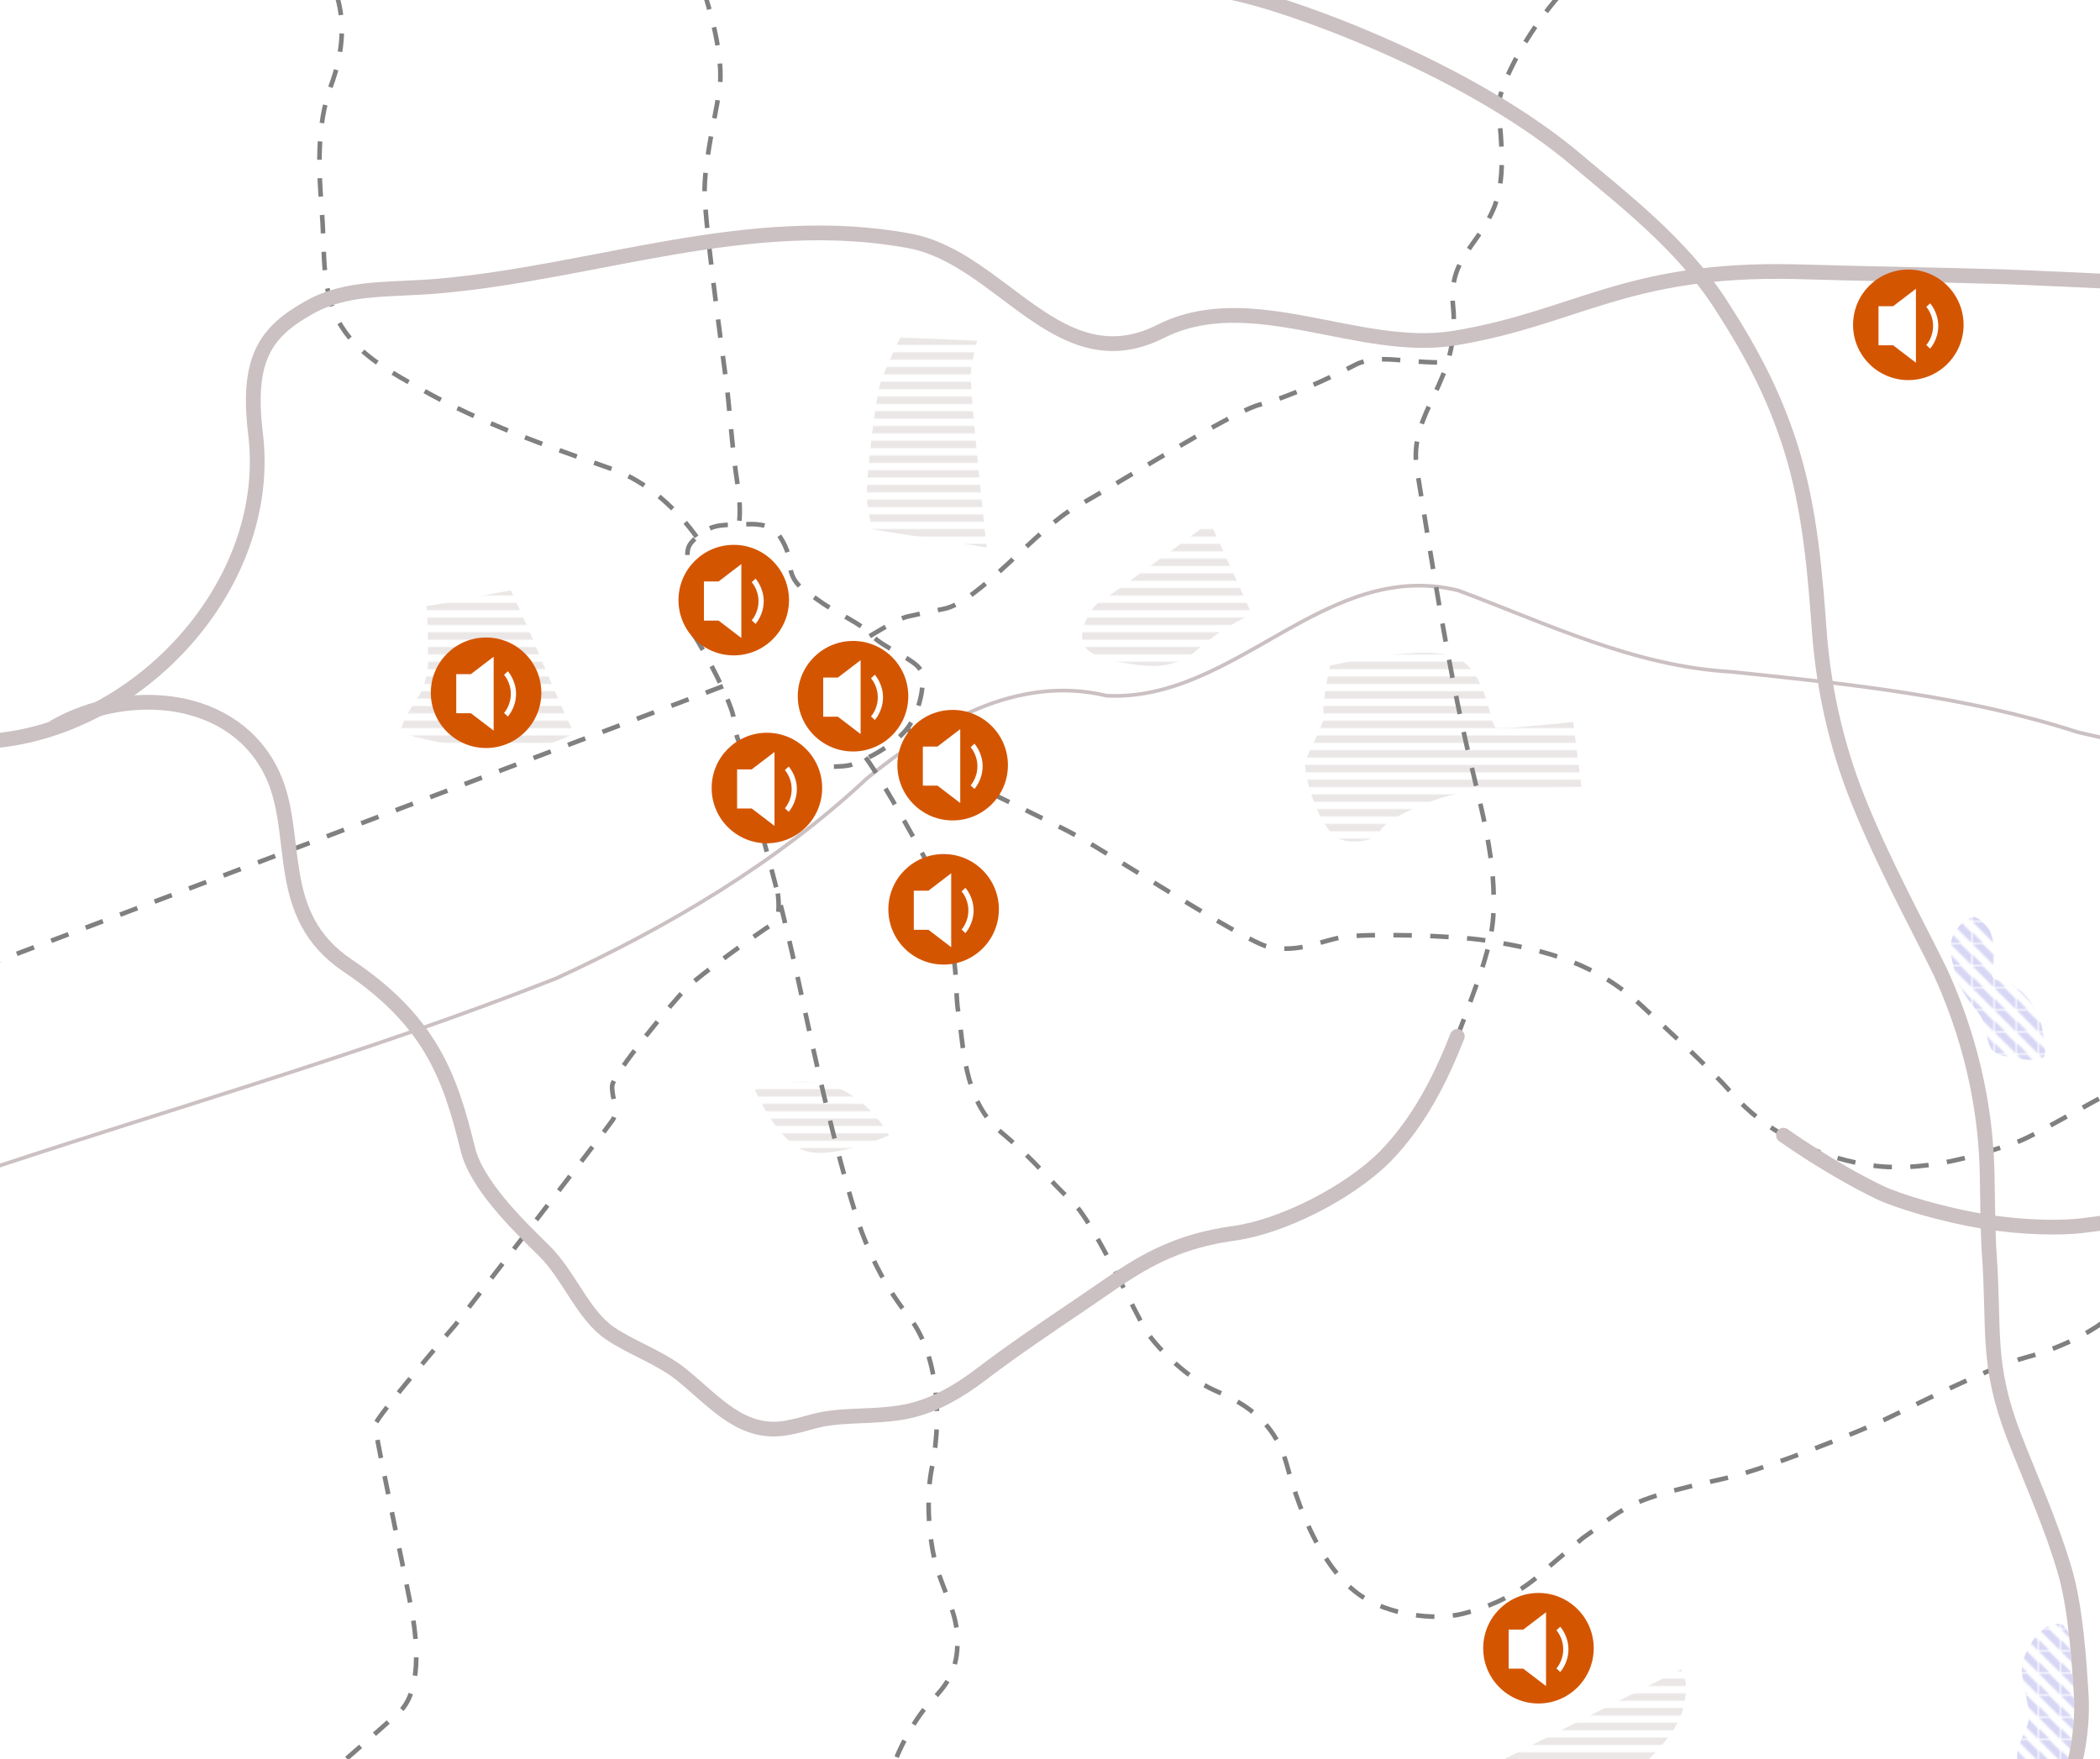 <?xml version="1.0" encoding="UTF-8" standalone="no"?>
<svg
   xmlns:dc="http://purl.org/dc/elements/1.1/"
   xmlns:cc="http://creativecommons.org/ns#"
   xmlns:rdf="http://www.w3.org/1999/02/22-rdf-syntax-ns#"
   xmlns:svg="http://www.w3.org/2000/svg"
   xmlns="http://www.w3.org/2000/svg"
   xmlns:sodipodi="http://sodipodi.sourceforge.net/DTD/sodipodi-0.dtd"
   xmlns:inkscape="http://www.inkscape.org/namespaces/inkscape"
   width="1140"
   height="955"
   viewBox="0 0 1140 955"
   id="svg5273"
   version="1.1"
   inkscape:version="0.91 r"
   sodipodi:docname="map_bopromises_bigicons_002.svg"
   inkscape:export-filename="/home/marc/Dropbox/dev/bopromises/map_bopromises_bigicons_002.png"
   inkscape:export-xdpi="72"
   inkscape:export-ydpi="72">
  <sodipodi:namedview
     pagecolor="#ffffff"
     bordercolor="#666666"
     borderopacity="1"
     objecttolerance="10"
     gridtolerance="10"
     guidetolerance="10"
     inkscape:pageopacity="1"
     inkscape:pageshadow="2"
     inkscape:window-width="2560"
     inkscape:window-height="1364"
     id="namedview5419"
     showgrid="false"
     inkscape:zoom="0.7"
     inkscape:cx="226.50481"
     inkscape:cy="497.74578"
     inkscape:window-x="0"
     inkscape:window-y="24"
     inkscape:window-maximized="1"
     inkscape:current-layer="svg5273"
     showguides="true"
     inkscape:guide-bbox="true" />
  <defs
     id="defs5275">
    <pattern
       patternUnits="userSpaceOnUse"
       width="11.312"
       height="11.312"
       patternTransform="translate(1203.015 1064.682)"
       id="fill-water">
      <path
         d="M0 5.656v5.656h5.656L0 5.656z"
         fill="#d7d7f5"
         stroke-width="2"
         stroke-dasharray="1, 1"
         id="path5278" />
      <path
         d="M0 0l11.312 11.312V5.656L5.656 0H0z"
         fill="#d7d7f5"
         stroke-width="2"
         stroke-dasharray="1, 1"
         id="path5280" />
    </pattern>
    <pattern
       patternUnits="userSpaceOnUse"
       width="100"
       height="8"
       patternTransform="translate(842.218 1163.232)"
       id="fill-park">
      <path
         fill="none"
         d="M0 0h100v8H0z"
         id="path5283" />
      <path
         fill="#eae7e6"
         fill-rule="evenodd"
         d="M100 4H0v4h100z"
         id="path5285" />
      <path
         fill="#fff"
         fill-opacity="0"
         fill-rule="evenodd"
         d="M100 0H0v4h100z"
         id="path5287" />
    </pattern>
  </defs>
  <g
     id="waters">
    <path
       d="m 1117.143,881.463 c -10.804,-0.42 -20,17.82 -19.602,25.098 0.426,7.763 3.987,19.736 3.987,24.72 0,4.983 -3.188,9.965 -4.982,14.95 -2.59,7.374 -1.545,8.77 -1.545,8.77 l 27.635,0 c 1.866,-8.16 4.034,-21.12 3.168,-34.928 -0.537,-8.55 -1.325,-21.066 -2.817,-33.92 -1.23,-2.02 -2.544,-3.614 -3.662,-4.347 -0.732,-0.203 -1.46,-0.314 -2.18,-0.342 z"
       id="path5293"
       inkscape:connector-curvature="0"
       style="fill:url(#fill-water);fill-opacity:1;fill-rule:evenodd" />
    <path
       d="m 1059.39,510.298 c 1.975,-7.893 9.868,-12.545 12.123,-12.545 2.256,0 8.88,5.357 9.585,10.15 3.242,7.61 0.423,21.846 0.423,21.846 1.46,3.67 6.39,1.97 10.995,4.794 8.74,5.356 14.94,15.364 16.35,25.09 1.41,9.725 2.397,13.53 -0.422,14.94 -2.82,1.41 -11.116,0.62 -13.954,0 -4.99,-1.088 -10.996,-1.69 -13.11,-4.65 -3.383,-4.37 -3.1,-14.097 -6.625,-19.03 -3.524,-4.933 -10.43,-12.122 -12.685,-20.156 -2.256,-8.034 -4.09,-14.797 -2.678,-20.438 z"
       id="path5327"
       inkscape:connector-curvature="0"
       style="fill:url(#fill-water);fill-opacity:1;fill-rule:evenodd" />
  </g>
  <g
     id="parks">
    <path
       d="m 409.834,591.611 c 0.35,-0.367 29.436,-11.357 51.628,2.392 14.146,8.765 21.13,22.326 21.13,22.326 0,0 -30.1,13.357 -45.45,8.373 -15.348,-4.983 -27.308,-33.09 -27.308,-33.09 z"
       id="path5291"
       inkscape:connector-curvature="0"
       style="fill:url(#fill-park);fill-opacity:1;fill-rule:evenodd" />
    <path
       d="m 231.545,329.063 c 0.877,11.853 0.77,19.066 0.877,29.035 0.05,4.65 -1.335,14.134 -5.337,20.118 -1.744,2.608 -10.243,15.022 -9.21,19.41 4.7,2.46 54.237,14.58 78.585,6.547 5.212,-1.558 10.32,-3.493 15.18,-5.946 -12.125,-25.177 -22.265,-52.607 -34.39,-77.784 -12.15,2.144 -35.27,7.01 -45.705,8.62 z"
       id="path5295"
       inkscape:connector-curvature="0"
       style="fill:url(#fill-park);fill-opacity:1;fill-rule:evenodd" />
    <path
       d="m 222.558,262.208 c 0,0 36.126,-11.99 42.18,-15.437 3.758,-2.14 4.664,-6.29 4.664,-6.29 l 12.06,5.383 c 0,0 -0.324,16.47 -5.504,27.232 -1.857,3.858 -9.342,9.378 -12.656,10.746 -12.558,5.182 -33.767,5.078 -33.767,5.078 z"
       id="path5323"
       inkscape:connector-curvature="0"
       style="fill:url(#a);fill-opacity:1;fill-rule:evenodd" />
    <path
       d="m 816.478,955 96.08,-48.837 c 0,0 5.78,6.38 0.4,23.72 -3.556,11.455 -17.94,25.117 -17.94,25.117 z"
       id="path5325"
       inkscape:connector-curvature="0"
       style="fill:url(#fill-park);fill-opacity:1;fill-rule:evenodd" />
    <path
       d="m 488.77,183.173 41.662,1.794 c 0,0 -2.392,8.37 -3.39,16.544 -0.996,8.173 8.573,95.68 8.573,95.68 l -61.595,-9.767 c 0,0 -3.905,-9.347 -3.39,-22.126 0.524,-12.95 4.785,-49.235 7.177,-56.81 2.743,-8.685 10.964,-25.315 10.964,-25.315 z"
       id="path5331"
       inkscape:connector-curvature="0"
       style="fill:url(#fill-park);fill-opacity:1;fill-rule:evenodd" />
    <path
       d="m 721.993,361.378 c 0,0 54.337,-13.14 70.284,-3.57 15.947,9.567 16.228,36.262 20.015,37.26 3.788,0.995 41.676,-3.147 41.676,-3.147 l 4.57,35.24 c 0,0 -54.817,1.793 -67.973,3.985 -13.156,2.193 -38.36,13.366 -41.35,19.944 -2.99,6.578 -19.925,7.69 -25.228,2.382 -10.282,-10.29 -16.745,-34.485 -15.15,-40.465 1.595,-5.98 10.434,-19.502 9.637,-25.482 -0.798,-5.98 3.52,-26.147 3.52,-26.147 z"
       id="path5335"
       inkscape:connector-curvature="0"
       style="fill:url(#fill-park);fill-opacity:1;fill-rule:evenodd" />
    <path
       d="m 656.902,283.425 22.628,49.852 c 0,0 -11.152,5.424 -18.94,10.994 -8.237,5.89 -14.473,12.337 -18.36,13.93 -10.784,4.42 -19.264,3.465 -26.517,2.475 -8.338,-1.14 -25.13,-3.65 -27.754,-11.492 -2.313,-6.912 3.712,-19.445 9.368,-22.627 5.657,-3.18 59.574,-43.133 59.574,-43.133 z"
       id="path5337"
       inkscape:connector-curvature="0"
       style="fill:url(#fill-park);fill-opacity:1;fill-rule:evenodd" />
  </g>
  <g
     id="railroads">
    <path
       d="m -23.116,640.396 c 108.308,-36.55 218.84,-67.34 325.143,-109.34 61.015,-28.076 119.318,-62.484 168.6,-108.507 36.24,-29.468 81.408,-56.615 130.065,-44.893 70.187,3.472 118.73,-74.85 190.967,-57.125 48.25,18.05 95.398,41.136 147.976,44.14 63.586,6.603 127.272,13.03 188.43,32.827 67.21,14.652 134.732,42.11 204.56,28.14 14.922,-1.468 29.84,-2.986 44.752,-4.564"
       id="path5333"
       inkscape:connector-curvature="0"
       style="fill:none;fill-rule:evenodd;stroke:#cbc0c2;stroke-width:2" />
  </g>
  <g
     id="roads">
    <path
       style="fill:none;fill-rule:evenodd;stroke:#808080;stroke-width:2.5;stroke-dasharray:10, 10;stroke-miterlimit:4;stroke-dashoffset:0;stroke-opacity:1"
       inkscape:connector-curvature="0"
       id="path5311"
       d="m 491.97,394.717 c 0,0 17.147,20.862 31.29,28.438 14.14,7.576 48.17,23.224 62.628,31.315 18.05,10.1 90.54,56.947 102.53,59.472 16.986,3.577 28.285,-3.283 40.912,-5.303 12.627,-2.02 59.47,-0.924 77.277,1.893 33.927,5.368 60.184,12.56 85.405,36.2 15.184,14.235 33.656,30.425 49.03,47.71 16.003,17.99 41.282,32.714 72.887,37.884 28.603,4.678 58.123,-4.573 79.776,-11.877 10.27,-3.465 36.085,-19.46 63.317,-33.272 34.527,-17.512 70.726,-33.33 73.747,-35.627" />
    <path
       d="m 791.113,562.59 c 2.06,-5.205 4.002,-10.408 5.882,-15.564 5.87,-16.135 12.545,-33.153 13.618,-49.51 1.89,-28.822 -6.093,-57.094 -12.767,-85.613 -12.114,-51.76 -20.12,-104.55 -28.645,-156.96 -5.18,-31.865 23.853,-47.126 19.6,-88.77 -2.66,-26.038 14.053,-32.502 22.586,-54.362 5.7,-14.6 3.928,-34.302 2.056,-51.756 -1.196,-11.146 14.568,-41.822 34.102,-63.655"
       id="path5297"
       inkscape:connector-curvature="0"
       style="fill:none;stroke:#808080;stroke-width:2.5;stroke-dasharray:10, 10;stroke-miterlimit:4;stroke-dashoffset:0;stroke-opacity:1" />
    <path
       d="m 183.09,-1.614 c 4.608,15.707 2.343,32.503 -3.364,47.974 -8.252,22.372 -6.648,47.055 -4.854,70.76 1.546,20.44 -0.756,42.406 10.836,60.59 10.128,15.888 27.516,24.825 43.33,33.787 32.578,18.46 68.096,30.664 103.244,43.157 19.005,6.755 35.268,21.685 46.676,37.904"
       id="path5301"
       inkscape:connector-curvature="0"
       style="fill:none;fill-rule:evenodd;stroke:#808080;stroke-width:2.5;stroke-dasharray:10, 10;stroke-miterlimit:4;stroke-dashoffset:0;stroke-opacity:1" />
    <path
       d="m 376.358,344.236 c 6.54,9.61 21.184,38.06 21.953,45.88 0.853,8.654 2.936,19.48 13.832,22.18 11.725,2.905 41.986,5.433 50.255,2.778 8.18,-2.626 24.856,-11.513 31.17,-21.11 6.313,-9.595 9.047,-24.915 6.017,-30.47 -3.03,-5.557 -20.96,-12.376 -26.012,-18.437 -5.05,-6.06 -20.088,-12.547 -28.095,-18.372 -8.192,-5.96 -16.005,-9.19 -16.667,-20.455 -0.402,-6.843 -4.278,-14.108 -7.858,-18.038 -2.364,-2.594 -8.81,-3.9 -14.572,-3.645 -12.973,0.572 -18.483,-0.45 -25.553,5.015 -9.038,6.988 -8.51,8.164 -6.252,23.606 2.307,15.774 -1.362,26.445 1.783,31.068 z"
       id="path5303"
       inkscape:connector-curvature="0"
       style="fill:none;fill-rule:evenodd;stroke:#808080;stroke-width:2.5;stroke-dasharray:10,10;stroke-opacity:1;stroke-miterlimit:4;stroke-dashoffset:0" />
    <path
       d="m 417.857,412.857 c 0,0 -6.703,30.688 -2.587,45.852 10.03,36.943 15.03,58.912 23.42,97.99 6.6,30.737 19.015,83.833 29.106,112.07 6.07,16.072 13.35,30.397 25.775,46.23 13.382,17.05 18.97,48.664 12.206,82.352 -3.286,16.362 -1.39,40.088 2.81,53.786 3.995,13.036 9.855,22.934 10.91,34.966 1.707,19.493 -5.412,28.442 -13.825,37.136 -11.345,11.724 -21.744,35.237 -20.078,35.403"
       id="path5305"
       inkscape:connector-curvature="0"
       style="fill:none;fill-rule:evenodd;stroke:#808080;stroke-width:2.5;stroke-dasharray:10, 10;stroke-miterlimit:4;stroke-dashoffset:0;stroke-opacity:1" />
    <path
       d="M 392.5,372.5 -9.09,524.675"
       id="path5307"
       inkscape:connector-curvature="0"
       style="fill:none;fill-rule:evenodd;stroke:#808080;stroke-width:2.5;stroke-dasharray:10, 10;stroke-miterlimit:4;stroke-dashoffset:0;stroke-opacity:1" />
    <path
       d="m 382.143,-4.464 c 0,0 10.536,30.178 8.75,50.178 -1.02,11.434 -7.98,37.848 -8.393,56.43 -0.357,16.07 8.93,83.57 11.786,105.356 1.74,13.28 3.232,37.394 6.168,55.922 2.138,13.49 0.617,21.578 0.617,21.578"
       id="path5313"
       inkscape:connector-curvature="0"
       style="fill:none;fill-rule:evenodd;stroke:#808080;stroke-width:2.5;stroke-dasharray:10, 10;stroke-miterlimit:4;stroke-dashoffset:0;stroke-opacity:1" />
    <path
       d="m 472.143,345.357 c 0,0 15.357,-9.643 20.714,-10.714 5.357,-1.07 11.027,-2.515 19.464,-4.107 18.93,-3.572 50.894,-44.107 72.323,-55.714 17.996,-9.748 84.643,-51.608 99.286,-55.18 14.64,-3.57 39.468,-15.2 51.698,-21.554 12.29,-6.385 28.174,-0.714 50.13,-1.407"
       id="path5315"
       inkscape:connector-curvature="0"
       style="fill:none;fill-rule:evenodd;stroke:#808080;stroke-width:2.5;stroke-dasharray:10, 10;stroke-miterlimit:4;stroke-dashoffset:0;stroke-opacity:1" />
    <path
       d="m 422.244,485.027 c 0,0 1.966,13.48 -2.273,16.162 -10.202,6.45 -40.153,28.283 -46.97,34.85 -6.82,6.565 -40.155,46.97 -40.66,53.285 -0.505,6.313 3.788,13.384 0.253,18.688 -3.536,5.303 -85.358,111.117 -85.358,111.117 0,0 -43.69,50.76 -43.69,54.548 0,3.788 18.183,89.903 20.456,103.54 2.274,13.637 5.052,41.164 -7.575,52.528 -12.627,11.365 -33.335,29.295 -33.335,29.295"
       id="path5317"
       inkscape:connector-curvature="0"
       style="fill:none;fill-rule:evenodd;stroke:#808080;stroke-width:2.5;stroke-dasharray:10, 10;stroke-miterlimit:4;stroke-dashoffset:0;stroke-opacity:1" />
    <path
       d="m 469.932,411.21 c 10.17,13.826 31.754,53.995 32.87,56.033 1.805,3.294 9.69,9.296 8.866,24.95 -0.432,8.207 3.894,15.68 5.598,24.775 2.364,12.613 1.433,24.532 3.127,33.783 2.59,14.143 2.134,46.32 22.552,63.43 20.3,17.007 25.346,25.332 38.903,37.915 12.122,11.252 34.433,61.507 40.876,71.18 6.385,9.588 22.892,25.355 36.224,31.292 12.964,5.773 32.396,14.313 39.608,40.594 7.98,29.083 20.596,57.837 40.417,71.234 14.577,9.853 38.89,13.662 55.26,9.573 28.546,-7.128 42.476,-22.017 44.992,-24.143 l 20.015,-16.915 c 11.372,-7.873 18.667,-14.704 30.535,-19.634 14.905,-6.19 38.886,-10.838 49.244,-13.35 18.605,-4.51 68.22,-23.397 88.798,-33.546 20.58,-10.148 55.253,-27.062 72.167,-31.573 16.915,-4.51 43.695,-15.223 58.636,-35.238 14.942,-20.016 24.245,-54.408 14.198,-85.345 -7.9,-19.43 -12.486,-32.188 -12.486,-32.188"
       id="path5321"
       inkscape:connector-curvature="0"
       style="fill:none;fill-rule:evenodd;stroke:#808080;stroke-width:2.5;stroke-dasharray:10, 10;stroke-miterlimit:4;stroke-dashoffset:0;stroke-opacity:1" />
  </g>
  <g
     id="highways">
    <path
       d="m -5.418,402.342 c 80.86,-6.065 154.023,-85.05 144.15,-166.7 -4.97,-41.112 5.368,-55.463 29.276,-68.82 20.777,-11.605 43.208,-9.17 70.423,-11.564 84.893,-7.466 169.23,-40.563 255.387,-24.47 49.978,9.334 81.168,76.852 136.202,49.122 49.144,-24.76 107.786,12.133 159.502,3.64 66.32,-10.89 93.17,-38.175 184.984,-36.073 39.176,1.165 76.045,1.655 111.507,2.705 21.894,0.648 154.88,7.09 175.91,8.455"
       id="path5299"
       inkscape:connector-curvature="0"
       style="fill:none;fill-rule:evenodd;stroke:#cbc0c2;stroke-width:8" />
    <path
       d="m 667.963,-4.14 c 16.026,2.933 53.964,15.072 94.835,34.098 32.516,15.137 66.89,34.633 93.56,57.32 23.74,20.198 56.195,44.742 77.463,77.572 16.547,25.54 28.795,48.47 38.008,77.134 11.105,34.545 13.672,72.265 15.85,101.37 2.193,29.345 8.88,60.66 20.772,90.38 14.36,35.892 32.985,69.505 45.157,94.474 19.48,42.938 24.488,81.045 25.116,108.353 0.168,9.826 0.435,34.176 1.13,43.68 3.03,41.415 -1.768,59.85 13.384,99.246 8.45,21.972 19.78,46.585 27.566,72.87 6.174,20.844 7.977,51.3 8.99,67.465 1.5,23.893 -5.708,45.18 -5.708,45.18"
       id="path5309"
       inkscape:connector-curvature="0"
       style="fill:none;fill-rule:evenodd;stroke:#cbc0c2;stroke-width:8" />
    <path
       d="m 968.16,616.235 c 0,0 24.6,17.69 51.91,30.934 9.38,4.547 33.62,12.13 57.846,16.04 20.646,3.33 41.33,3.5 52.26,2.142 13.426,-1.67 28.567,-4.037 46.905,-4.054 13.34,-0.013 27.898,0.623 47.04,6.58"
       id="path5319"
       inkscape:connector-curvature="0"
       style="fill:none;stroke:#cbc0c2;stroke-width:8;stroke-linecap:round" />
    <path
       d="m 29.757,394.506 c 39.495,-22.432 97.9,-18.268 118.363,26.328 15.09,32.89 -0.295,75.922 40.67,103.384 44.727,29.986 55.502,59.895 65.115,99.404 4.73,19.444 26.916,41.09 41.327,55.19 13.666,13.372 21.123,34.81 35.775,44.858 11.832,8.117 27.84,13.39 39.4,22.906 18.346,15.107 32.77,32.85 56.747,28.55 9.997,-1.794 14.268,-4.206 24.296,-5.447 13.174,-1.632 28.488,-0.575 42.64,-3.872 13.948,-3.25 26.744,-10.8 38.19,-19.51 17.207,-13.09 35.88,-25.73 54.006,-37.934 26.33,-17.73 44.317,-33.42 83.8,-38.898 25.483,-3.536 61.665,-21.5 81.837,-41.64 18.657,-19.174 30.082,-42.225 39.19,-65.236"
       id="path5329"
       inkscape:connector-curvature="0"
       style="fill:none;stroke:#cbc0c2;stroke-width:8;stroke-linecap:round" />
  </g>
  <g
     id="g5339"
     transform="matrix(2,0,0,2,-263.869,-570.783)">
    <circle
       style="stroke-width:8;fill:#d45500;fill-opacity:1"
       id="circle5341"
       r="15"
       cy="473.421"
       cx="263.869" />
    <g
       style="fill:#ffffff"
       id="g5343">
      <path
         style="stroke-width:0.142"
         inkscape:connector-curvature="0"
         id="path5345"
         d="m 265.928,463.642 -6.18,4.72 -3.973,0 0,10.615 3.973,0 6.18,4.722 0,-20.059 z" />
      <path
         inkscape:connector-curvature="0"
         id="path5347"
         overflow="visible"
         d="m 269.777,467.59 -1.032,0.968 c 0,0 1.842,1.957 1.842,5.173 0,3.216 -1.842,5.173 -1.842,5.173 l 1.032,0.97 c 0,0 2.226,-2.377 2.226,-6.142 0,-3.765 -2.226,-6.14 -2.226,-6.14 z"
         style="color:#000000;line-height:normal;font-family:sans-serif;text-indent:0;text-align:start;text-decoration:none;text-decoration-line:none;text-decoration-style:solid;text-decoration-color:#000000;text-transform:none;block-progression:tb;white-space:normal;overflow:visible;isolation:auto;mix-blend-mode:normal;solid-color:#000000;solid-opacity:1;fill-rule:evenodd;stroke-width:1.42;enable-background:accumulate" />
    </g>
  </g>
  <g
     id="g5349"
     transform="matrix(2,0,0,2,-111.419,-519.073)">
    <circle
       style="stroke-width:8;fill:#d45500;fill-opacity:1"
       id="circle5351"
       cx="263.869"
       cy="473.421"
       r="15" />
    <g
       style="fill:#ffffff"
       id="g5353">
      <path
         style="stroke-width:0.142"
         inkscape:connector-curvature="0"
         id="path5355"
         d="m 265.928,463.642 -6.18,4.72 -3.973,0 0,10.615 3.973,0 6.18,4.722 0,-20.059 z" />
      <path
         inkscape:connector-curvature="0"
         id="path5357"
         overflow="visible"
         style="color:#000000;line-height:normal;font-family:sans-serif;text-indent:0;text-align:start;text-decoration:none;text-decoration-line:none;text-decoration-style:solid;text-decoration-color:#000000;text-transform:none;block-progression:tb;white-space:normal;overflow:visible;isolation:auto;mix-blend-mode:normal;solid-color:#000000;solid-opacity:1;fill-rule:evenodd;stroke-width:1.42;enable-background:accumulate"
         d="m 269.777,467.59 -1.032,0.968 c 0,0 1.842,1.957 1.842,5.173 0,3.216 -1.842,5.173 -1.842,5.173 l 1.032,0.97 c 0,0 2.226,-2.377 2.226,-6.142 0,-3.765 -2.226,-6.14 -2.226,-6.14 z" />
    </g>
  </g>
  <g
     id="g5359"
     transform="matrix(2,0,0,2,-129.419,-621.073)">
    <circle
       style="stroke-width:8;fill:#d45500"
       id="circle5361"
       r="15"
       cy="473.421"
       cx="263.869" />
    <g
       style="fill:#ffffff"
       id="g5363">
      <path
         style="stroke-width:0.142"
         inkscape:connector-curvature="0"
         id="path5365"
         d="m 265.928,463.642 -6.18,4.72 -3.973,0 0,10.615 3.973,0 6.18,4.722 0,-20.059 z" />
      <path
         inkscape:connector-curvature="0"
         id="path5367"
         overflow="visible"
         d="m 269.777,467.59 -1.032,0.968 c 0,0 1.842,1.957 1.842,5.173 0,3.216 -1.842,5.173 -1.842,5.173 l 1.032,0.97 c 0,0 2.226,-2.377 2.226,-6.142 0,-3.765 -2.226,-6.14 -2.226,-6.14 z"
         style="color:#000000;line-height:normal;font-family:sans-serif;text-indent:0;text-align:start;text-decoration:none;text-decoration-line:none;text-decoration-style:solid;text-decoration-color:#000000;text-transform:none;block-progression:tb;white-space:normal;overflow:visible;isolation:auto;mix-blend-mode:normal;solid-color:#000000;solid-opacity:1;fill-rule:evenodd;stroke-width:1.42;enable-background:accumulate" />
    </g>
  </g>
  <g
     id="g5369"
     transform="matrix(2,0,0,2,-64.663,-568.909)">
    <circle
       style="stroke-width:8;fill:#d45500;fill-opacity:1"
       id="circle5371"
       cx="263.869"
       cy="473.421"
       r="15" />
    <g
       style="fill:#ffffff"
       id="g5373">
      <path
         style="stroke-width:0.142"
         inkscape:connector-curvature="0"
         id="path5375"
         d="m 265.928,463.642 -6.18,4.72 -3.973,0 0,10.615 3.973,0 6.18,4.722 0,-20.059 z" />
      <path
         inkscape:connector-curvature="0"
         id="path5377"
         overflow="visible"
         style="color:#000000;line-height:normal;font-family:sans-serif;text-indent:0;text-align:start;text-decoration:none;text-decoration-line:none;text-decoration-style:solid;text-decoration-color:#000000;text-transform:none;block-progression:tb;white-space:normal;overflow:visible;isolation:auto;mix-blend-mode:normal;solid-color:#000000;solid-opacity:1;fill-rule:evenodd;stroke-width:1.42;enable-background:accumulate"
         d="m 269.777,467.59 -1.032,0.968 c 0,0 1.842,1.957 1.842,5.173 0,3.216 -1.842,5.173 -1.842,5.173 l 1.032,0.97 c 0,0 2.226,-2.377 2.226,-6.142 0,-3.765 -2.226,-6.14 -2.226,-6.14 z" />
    </g>
  </g>
  <g
     id="g5379"
     transform="matrix(2,0,0,2,-10.58,-531.475)">
    <circle
       style="stroke-width:8;fill:#d45500;fill-opacity:1"
       id="circle5381"
       r="15"
       cy="473.421"
       cx="263.869" />
    <g
       style="fill:#ffffff"
       id="g5383">
      <path
         style="stroke-width:0.142"
         inkscape:connector-curvature="0"
         id="path5385"
         d="m 265.928,463.642 -6.18,4.72 -3.973,0 0,10.615 3.973,0 6.18,4.722 0,-20.059 z" />
      <path
         inkscape:connector-curvature="0"
         id="path5387"
         overflow="visible"
         d="m 269.777,467.59 -1.032,0.968 c 0,0 1.842,1.957 1.842,5.173 0,3.216 -1.842,5.173 -1.842,5.173 l 1.032,0.97 c 0,0 2.226,-2.377 2.226,-6.142 0,-3.765 -2.226,-6.14 -2.226,-6.14 z"
         style="color:#000000;line-height:normal;font-family:sans-serif;text-indent:0;text-align:start;text-decoration:none;text-decoration-line:none;text-decoration-style:solid;text-decoration-color:#000000;text-transform:none;block-progression:tb;white-space:normal;overflow:visible;isolation:auto;mix-blend-mode:normal;solid-color:#000000;solid-opacity:1;fill-rule:evenodd;stroke-width:1.42;enable-background:accumulate" />
    </g>
  </g>
  <g
     id="g5389"
     transform="matrix(2,0,0,2,-15.488,-453.224)">
    <circle
       style="stroke-width:8;fill:#d45500;fill-opacity:1"
       id="circle5391"
       cx="263.869"
       cy="473.421"
       r="15" />
    <g
       style="fill:#ffffff"
       id="g5393">
      <path
         style="stroke-width:0.142"
         inkscape:connector-curvature="0"
         id="path5395"
         d="m 265.928,463.642 -6.18,4.72 -3.973,0 0,10.615 3.973,0 6.18,4.722 0,-20.059 z" />
      <path
         inkscape:connector-curvature="0"
         id="path5397"
         overflow="visible"
         style="color:#000000;line-height:normal;font-family:sans-serif;text-indent:0;text-align:start;text-decoration:none;text-decoration-line:none;text-decoration-style:solid;text-decoration-color:#000000;text-transform:none;block-progression:tb;white-space:normal;overflow:visible;isolation:auto;mix-blend-mode:normal;solid-color:#000000;solid-opacity:1;fill-rule:evenodd;stroke-width:1.42;enable-background:accumulate"
         d="m 269.777,467.59 -1.032,0.968 c 0,0 1.842,1.957 1.842,5.173 0,3.216 -1.842,5.173 -1.842,5.173 l 1.032,0.97 c 0,0 2.226,-2.377 2.226,-6.142 0,-3.765 -2.226,-6.14 -2.226,-6.14 z" />
    </g>
  </g>
  <g
     id="g5399"
     transform="matrix(2,0,0,2,307.427,-52.112)">
    <circle
       style="stroke-width:8;fill:#d45500;fill-opacity:1"
       id="circle5401"
       r="15"
       cy="473.421"
       cx="263.869" />
    <g
       style="fill:#ffffff"
       id="g5403">
      <path
         style="stroke-width:0.142"
         inkscape:connector-curvature="0"
         id="path5405"
         d="m 265.928,463.642 -6.18,4.72 -3.973,0 0,10.615 3.973,0 6.18,4.722 0,-20.059 z" />
      <path
         inkscape:connector-curvature="0"
         id="path5407"
         overflow="visible"
         d="m 269.777,467.59 -1.032,0.968 c 0,0 1.842,1.957 1.842,5.173 0,3.216 -1.842,5.173 -1.842,5.173 l 1.032,0.97 c 0,0 2.226,-2.377 2.226,-6.142 0,-3.765 -2.226,-6.14 -2.226,-6.14 z"
         style="color:#000000;line-height:normal;font-family:sans-serif;text-indent:0;text-align:start;text-decoration:none;text-decoration-line:none;text-decoration-style:solid;text-decoration-color:#000000;text-transform:none;block-progression:tb;white-space:normal;overflow:visible;isolation:auto;mix-blend-mode:normal;solid-color:#000000;solid-opacity:1;fill-rule:evenodd;stroke-width:1.42;enable-background:accumulate" />
    </g>
  </g>
  <g
     id="g5409"
     transform="matrix(2,0,0,2,508.21,-770.508)">
    <circle
       style="stroke-width:8;fill:#d45500;fill-opacity:1"
       id="circle5411"
       cx="263.869"
       cy="473.421"
       r="15" />
    <g
       style="fill:#ffffff"
       id="g5413">
      <path
         style="stroke-width:0.142"
         inkscape:connector-curvature="0"
         id="path5415"
         d="m 265.928,463.642 -6.18,4.72 -3.973,0 0,10.615 3.973,0 6.18,4.722 0,-20.059 z" />
      <path
         inkscape:connector-curvature="0"
         id="path5417"
         overflow="visible"
         style="color:#000000;line-height:normal;font-family:sans-serif;text-indent:0;text-align:start;text-decoration:none;text-decoration-line:none;text-decoration-style:solid;text-decoration-color:#000000;text-transform:none;block-progression:tb;white-space:normal;overflow:visible;isolation:auto;mix-blend-mode:normal;solid-color:#000000;solid-opacity:1;fill-rule:evenodd;stroke-width:1.42;enable-background:accumulate"
         d="m 269.777,467.59 -1.032,0.968 c 0,0 1.842,1.957 1.842,5.173 0,3.216 -1.842,5.173 -1.842,5.173 l 1.032,0.97 c 0,0 2.226,-2.377 2.226,-6.142 0,-3.765 -2.226,-6.14 -2.226,-6.14 z" />
    </g>
  </g>
</svg>
